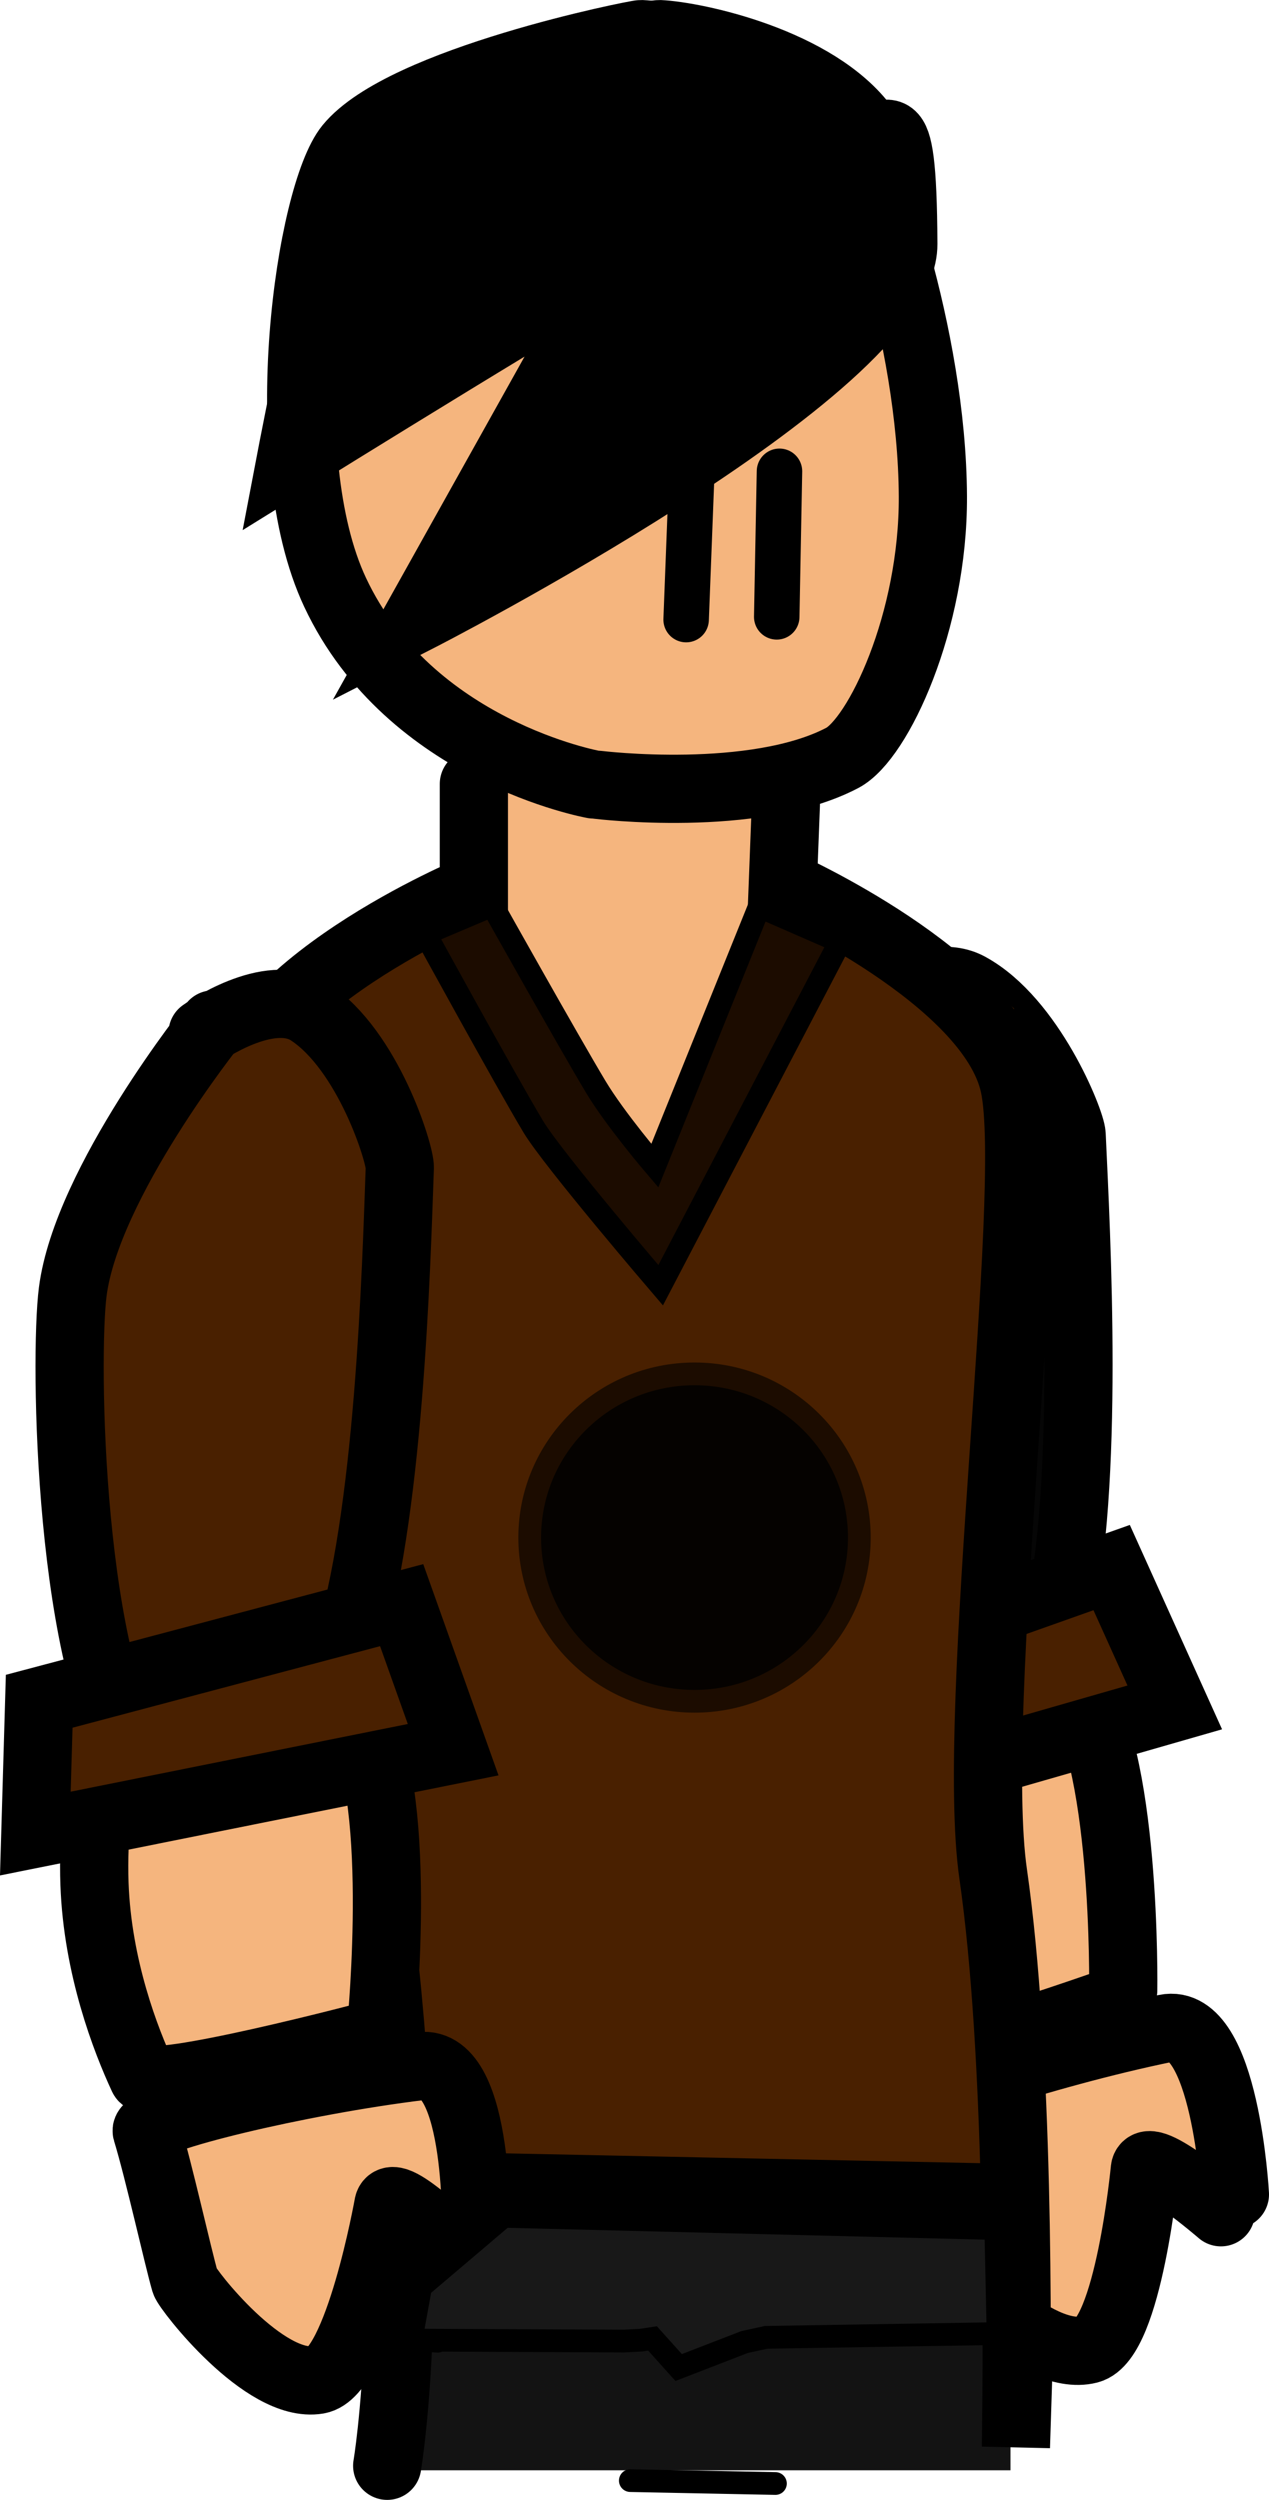 <svg version="1.1" xmlns="http://www.w3.org/2000/svg" xmlns:xlink="http://www.w3.org/1999/xlink" width="139.558" height="274.862" viewBox="0,0,139.558,274.862"><g transform="translate(-7.051,-97.421)"><g data-paper-data="{&quot;isPaintingLayer&quot;:true}" fill-rule="nonzero" stroke-linejoin="miter" stroke-miterlimit="10" stroke-dasharray="" stroke-dashoffset="0" style="mix-blend-mode: normal"><path d="M102.074,209.191c0,0 6.886,-5.814 11.538,-3.28c6.766,3.685 11.221,14.766 11.291,16.27c0.51,11.096 2.009,38.584 -1.525,53.505c-5.127,21.648 -17.532,19.026 -21.203,14.904c-9.03,-10.136 -12.349,-44.513 -12.007,-51.889c0.561,-12.114 12.989,-30.546 12.989,-30.546" fill="#060606" stroke="#000000" stroke-width="7.5" stroke-linecap="round"/><path d="M129.749,317.425c0,0 -23.858,8.46 -24.847,6.719c-2.212,-3.895 -5.958,-11.608 -7.039,-20.725c-1.277,-10.765 0.967,-22.034 2.221,-22.094c3.573,-0.173 7.986,-4.063 13.434,-3.766c5.448,0.297 10.133,3.7 11.376,5.117c6.09,6.943 5.683,33.586 5.683,33.586" fill="#f5b57e" stroke="#000000" stroke-width="7.5" stroke-linecap="round"/><path d="M141.322,340.658c0,0 -8.065,-6.968 -8.367,-4.738c-0.005,0.038 -1.784,18.704 -6.161,19.826c-5.792,1.484 -15.117,-8.737 -15.433,-9.566c-0.995,-2.606 -3.879,-11.938 -5.555,-16.153c-0.517,-1.3 16.089,-6.841 29.432,-9.582c6.56,-1.347 7.622,18.25 7.622,18.25" fill="#f5b57e" stroke="#000000" stroke-width="7.5" stroke-linecap="round"/><path d="M112.793,274.965l-2.508,-64.009" fill="none" stroke="#686e62" stroke-width="1.5" stroke-linecap="round"/><path d="M102.525,220.473l0.062,54.987" fill="none" stroke="#686e62" stroke-width="1.5" stroke-linecap="round"/><path d="M91.203,298.092l-0.764,-14.533l38.866,-13.785l6.941,15.377z" fill="#492000" stroke="#000000" stroke-width="7.5" stroke-linecap="butt"/><path d="M63.38,229.918c0,0 -12.663,-13.519 -12.621,-21.582c0.041,-7.81 12.871,-26.062 12.871,-26.062h29.362l0.75,50.394z" data-paper-data="{&quot;index&quot;:null}" fill="#f5b57e" stroke="none" stroke-width="0" stroke-linecap="butt"/><path d="M49.907,338.977c0,0 4.127,-18.678 1.619,-40.104c-1.488,-12.711 -10.068,-28.043 -10.241,-36.499c-0.187,-9.143 -8.568,-29.288 -8.848,-40.607c-0.257,-10.381 7.576,-12.366 7.576,-12.366c0,0 7.503,-10.908 21.084,-12.873c1.852,-0.268 6.834,11.525 10.358,18.148c3.537,6.647 7.614,10.874 7.614,10.874c0,0 3.006,-5.24 5.141,-11.203c2.306,-6.439 4.987,-19.582 8.23,-19.817c9.837,-0.711 26.12,13.767 26.12,13.767l-0.994,130.04z" data-paper-data="{&quot;index&quot;:null}" fill="#492000" stroke="none" stroke-width="0" stroke-linecap="butt"/><path d="M51.796,369.028v-30.957h66.383v30.957z" data-paper-data="{&quot;index&quot;:null}" fill="#131313" stroke="none" stroke-width="0" stroke-linecap="butt"/><path d="M93.479,185.817l-0.34,8.851c0,0 22.95,10.255 25.471,22.111c2.521,11.856 -4.964,68.464 -2.336,86.68c2.832,19.638 2.688,50.761 2.501,63.021l0.363,-11.373" data-paper-data="{&quot;index&quot;:null}" fill="none" stroke="#000000" stroke-width="7.5" stroke-linecap="round"/><path d="M123.158,202.113" data-paper-data="{&quot;index&quot;:null}" fill="none" stroke="#000000" stroke-width="2.5" stroke-linecap="round"/><path d="M76.371,370.163l15.957,0.319" data-paper-data="{&quot;index&quot;:null}" fill="none" stroke="#000000" stroke-width="2.5" stroke-linecap="round"/><path d="M115.626,339.028l-61.596,-1.277" data-paper-data="{&quot;index&quot;:null}" fill="none" stroke="#000000" stroke-width="7.5" stroke-linecap="round"/><path d="M49.632,368.533c0,0 3.644,-21.022 -0.699,-58.733c-3.245,-28.175 -17.734,-77.497 -16.82,-90.084c0.999,-13.768 27.051,-24.524 27.051,-24.524v-11.575" data-paper-data="{&quot;index&quot;:null}" fill="none" stroke="#000000" stroke-width="7.5" stroke-linecap="round"/><path d="M72.319,183.671c0,0 -20.196,-3.62 -28.409,-21.109c-7.057,-15.028 -2.708,-43.804 1.511,-48.99c5.947,-7.308 31.619,-12.424 32.134,-12.4c4.027,0.185 17.304,3.016 22.622,10.299c2.196,3.008 9.383,22.672 9.468,40.529c0.065,13.774 -6.014,26.682 -9.96,28.752c-9.681,5.079 -26.88,2.961 -26.88,2.961" data-paper-data="{&quot;index&quot;:null}" fill="#f5b57e" stroke="#000000" stroke-width="7.5" stroke-linecap="round"/><path d="M29.328,211.001c0,0 7.337,-5.233 11.767,-2.328c6.443,4.225 9.979,15.632 9.925,17.137c-0.397,11.101 -1.146,38.62 -5.886,53.202c-6.876,21.157 -19.026,17.532 -22.349,13.124c-8.173,-10.84 -8.675,-45.373 -7.733,-52.696c1.548,-12.028 15.438,-29.384 15.438,-29.384" data-paper-data="{&quot;index&quot;:null}" fill="#492000" stroke="#000000" stroke-width="7.5" stroke-linecap="round"/><path d="M48.079,321.133c0,0 -24.469,6.485 -25.312,4.669c-1.886,-4.063 -4.991,-12.055 -5.325,-21.231c-0.394,-10.833 2.762,-21.881 4.017,-21.839c3.575,0.119 8.29,-3.397 13.696,-2.657c5.406,0.74 9.797,4.515 10.92,6.028c5.503,7.417 2.923,33.938 2.923,33.938" data-paper-data="{&quot;index&quot;:null}" fill="#f5b57e" stroke="#000000" stroke-width="7.5" stroke-linecap="round"/><path d="M57.717,345.233c0,0 -7.469,-7.603 -7.953,-5.405c-0.008,0.037 -3.304,18.497 -7.758,19.257c-5.893,1.007 -14.354,-9.942 -14.601,-10.793c-0.779,-2.679 -2.892,-12.215 -4.219,-16.553c-0.409,-1.338 16.594,-5.506 30.116,-7.148c6.649,-0.808 6.108,18.811 6.108,18.811" data-paper-data="{&quot;index&quot;:null}" fill="#f5b57e" stroke="#000000" stroke-width="7.5" stroke-linecap="round"/><path d="M10.937,299.021l0.425,-14.547l39.861,-10.568l5.663,15.892z" data-paper-data="{&quot;index&quot;:null}" fill="#492000" stroke="#000000" stroke-width="7.5" stroke-linecap="butt"/><path d="M92.472,165.244l0.302,-16.004" data-paper-data="{&quot;index&quot;:null}" fill="none" stroke="#000000" stroke-width="5" stroke-linecap="round"/><path d="M83.112,149.844l-0.604,15.702" data-paper-data="{&quot;index&quot;:null}" fill="none" stroke="#000000" stroke-width="5" stroke-linecap="round"/><path d="M99.438,200.962l-19.732,37.771c0,0 -11.864,-13.855 -14.016,-17.447c-3.062,-5.111 -11.877,-21.198 -11.877,-21.198l7.375,-3.125c0,0 8.315,14.837 11.377,19.948c2.152,3.593 6.498,8.677 6.498,8.677l11.5,-28.5z" fill="#1c0c00" stroke="#000000" stroke-width="2.5" stroke-linecap="round"/><path d="M52.188,355.047l1.125,-6.196l9.125,-7.745l54.125,1.342l0.25,11.549l-25.5,0.413l-2.375,0.516l-7.25,2.804l-2.875,-3.201l-1.25,0.19l-1.875,0.103l-22.25,-0.103l1.75,0.12" fill="#181818" stroke="#000000" stroke-width="2.5" stroke-linecap="round"/><path d="M101.557,266.477c0,9.941 -8.115,18 -18.125,18c-10.01,0 -18.125,-8.059 -18.125,-18c0,-9.941 8.115,-18 18.125,-18c10.01,0 18.125,8.059 18.125,18z" fill="#050200" stroke="#1c0c00" stroke-width="2.5" stroke-linecap="butt"/><path d="M74.66,126.562c-0.237,-0.505 -35.639,21.456 -35.639,21.456c0,0 6.012,-31.511 8.4,-34.446c5.947,-7.308 31.619,-12.424 32.134,-12.4c4.027,0.185 17.304,3.016 22.622,10.299c2.196,3.008 4.133,-5.078 4.218,12.779c0.065,13.774 -53.423,41.129 -53.423,41.129c0,0 21.689,-38.817 21.689,-38.817z" data-paper-data="{&quot;index&quot;:null}" fill="#000000" stroke="#000000" stroke-width="7.5" stroke-linecap="round"/></g></g></svg>